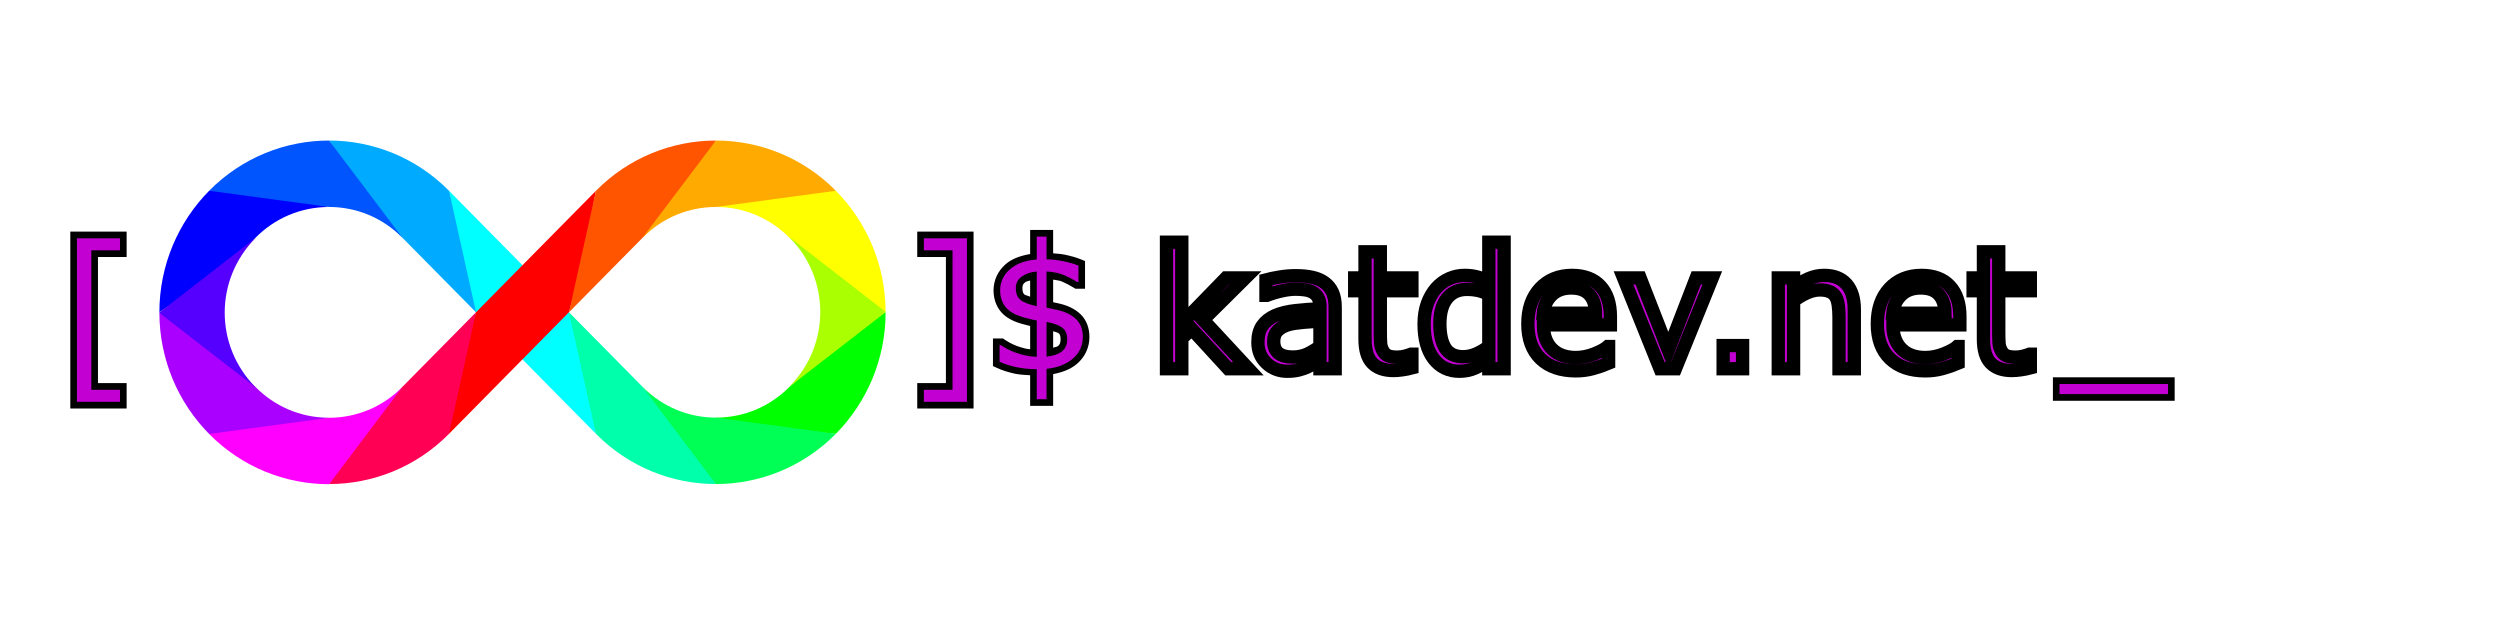 <?xml version="1.0" encoding="UTF-8"?>
<svg width="2e3" height="500" version="1.1" viewBox="0 0 529.17 132.29" xmlns="http://www.w3.org/2000/svg" xmlns:osb="http://www.openswatchbook.org/uri/2009/osb" xmlns:xlink="http://www.w3.org/1999/xlink"><defs><linearGradient><stop stop-opacity=".705" offset="0"/><stop stop-opacity="0" offset="1"/></linearGradient><linearGradient x1="90.01" x2="90.01" y1="137.22" y2="133.58" gradientTransform="translate(-160.43 6.1)" gradientUnits="userSpaceOnUse" xlink:href="#a"/><linearGradient x1="90.01" x2="90.01" y1="137.22" y2="133.58" gradientTransform="translate(-160.42 -307)" gradientUnits="userSpaceOnUse" xlink:href="#a"/><linearGradient x1="-86.004" x2="206.03" y1="323.72" y2="460.14" gradientUnits="userSpaceOnUse"><stop stop-color="#900000" offset="0"/><stop stop-color="#0f008f" offset="1"/></linearGradient><meshgradient x="-86.004" y="323.722" gradientUnits="userSpaceOnUse"><meshrow><meshpatch><stop stop-color="#900000" path="c 97.346,0  194.692,0  292.038,0"/><stop path="c 0,45.473  0,90.946  0,136.418"/><stop stop-color="#0f008f" path="c -97.346,0  -194.692,0  -292.038,0"/><stop path="c 0,-45.473  0,-90.946  0,-136.418"/></meshpatch></meshrow></meshgradient></defs><g transform="matrix(1 0 0 1.013 0 .738)"><g transform="matrix(.526 0 0 .526 79.026 -141.61)"><path d="m-17.816 323.72c-17.464 2e-5 -34.988 6.681-48.268 19.961-26.56 26.56-26.56 69.977 0 96.537 26.56 26.56 69.977 26.56 96.537 0 8.163-8.163 21.951-21.951 29.561-29.561 7.609 7.609 21.399 21.397 29.563 29.561 26.56 26.56 69.977 26.561 96.537 0 26.56-26.561 26.561-69.979 0-96.539-13.28-13.28-30.807-19.959-48.27-19.959-17.463 1e-4 -34.987 6.678-48.268 19.959-8.163 8.163-21.953 21.953-29.563 29.562-7.61-7.609-21.398-21.398-29.561-29.561-13.28-13.28-30.806-19.961-48.27-19.961zm0 26.391c10.694-1e-5 21.337 4.052 29.562 12.277 8.163 8.163 21.951 21.95 29.561 29.561-7.609 7.61-21.398 21.399-29.561 29.562-16.452 16.452-42.671 16.452-59.123 0-16.452-16.452-16.452-42.671 0-59.123 8.226-8.226 18.866-12.277 29.561-12.277zm155.66 0c10.694-6e-5 21.336 4.051 29.562 12.277 16.452 16.452 16.452 42.669 0 59.121-16.452 16.452-42.671 16.454-59.123 2e-3 -8.163-8.163-21.951-21.953-29.561-29.562 7.61-7.61 21.398-21.398 29.561-29.561 8.226-8.226 18.867-12.277 29.561-12.277z" color="#000000" color-rendering="auto" dominant-baseline="auto" fill="url(#b)" image-rendering="auto" shape-rendering="auto" solid-color="#000000" stop-color="#000000" stroke="url(#c)" stroke-linejoin="round" stroke-width="7.938" style="font-feature-settings:normal;font-variant-alternates:normal;font-variant-caps:normal;font-variant-east-asian:normal;font-variant-ligatures:normal;font-variant-numeric:normal;font-variant-position:normal;font-variation-settings:normal;inline-size:0;isolation:auto;mix-blend-mode:normal;paint-order:normal;shape-margin:0;shape-padding:0;text-decoration-color:#000000;text-decoration-line:none;text-decoration-style:solid;text-indent:0;text-orientation:mixed;text-transform:none;white-space:normal"/><g transform="translate(-.892 231.4)"><g fill-opacity=".997" shape-rendering="auto"><path d="m-65.191 112.22c23.434-2.105 33.419 3.575 48.268 6.44-6e-3 0-0.017 3.4e-4 -0.023 3.4e-4l-3.7e-4 -3.7e-4c-11.634-4e-5 -22.022 4.659-29.584 12.221-14.469 13.843-25.962 21.307-38.679 29.584 3e-5 -18.781 7.67-35.897 20.018-48.245z" color="#000000" color-rendering="auto" dominant-baseline="auto" fill="#00f" image-rendering="auto" solid-color="#000000" stop-color="#000000" style="font-feature-settings:normal;font-variant-alternates:normal;font-variant-caps:normal;font-variant-east-asian:normal;font-variant-ligatures:normal;font-variant-numeric:normal;font-variant-position:normal;font-variation-settings:normal;inline-size:0;isolation:auto;mix-blend-mode:normal;shape-margin:0;shape-padding:0;text-decoration-color:#000000;text-decoration-line:none;text-decoration-style:solid;text-indent:0;text-orientation:mixed;text-transform:none;white-space:normal"/><path d="m-65.192 208.82c15.816 0.586 31.954-2.046 48.268-6.44-6e-3 0-0.017-2.7e-4 -0.023-2.7e-4l-3.7e-4 2.7e-4c-11.634 7e-5 -22.022-4.659-29.584-12.221-12.341-9.907-20.996-20.122-38.679-29.584 4e-5 18.781 7.67 35.897 20.018 48.245z" color="#000000" color-rendering="auto" dominant-baseline="auto" fill="#a0f" image-rendering="auto" solid-color="#000000" stop-color="#000000" style="font-feature-settings:normal;font-variant-alternates:normal;font-variant-caps:normal;font-variant-east-asian:normal;font-variant-ligatures:normal;font-variant-numeric:normal;font-variant-position:normal;font-variation-settings:normal;inline-size:0;isolation:auto;mix-blend-mode:normal;shape-margin:0;shape-padding:0;text-decoration-color:#000000;text-decoration-line:none;text-decoration-style:solid;text-indent:0;text-orientation:mixed;text-transform:none;white-space:normal"/><path d="m187.01 112.22c-18.527-0.639-33.076 3.268-48.268 6.44 6e-3 0 0.017 3.5e-4 0.023 3.5e-4l3.7e-4 -3.8e-4c11.634-4e-5 22.022 4.659 29.584 12.221 12.424 10.519 23.939 22.308 38.679 29.584-3e-5 -18.781-7.67-35.897-20.018-48.245z" color="#000000" color-rendering="auto" dominant-baseline="auto" fill="#ff0" image-rendering="auto" solid-color="#000000" stop-color="#000000" style="font-feature-settings:normal;font-variant-alternates:normal;font-variant-caps:normal;font-variant-east-asian:normal;font-variant-ligatures:normal;font-variant-numeric:normal;font-variant-position:normal;font-variation-settings:normal;inline-size:0;isolation:auto;mix-blend-mode:normal;shape-margin:0;shape-padding:0;text-decoration-color:#000000;text-decoration-line:none;text-decoration-style:solid;text-indent:0;text-orientation:mixed;text-transform:none;white-space:normal"/></g><g><path d="m90.469 208.76c-2.207-16.083-3.639-32.166-10.872-48.249l-48.251-48.29c-0.227 15.821 1.317 31.768 10.872 48.288z" fill="#0ff"/><path d="m138.74 228.72c-17.463-1e-4 -34.987-6.678-48.268-19.959l-10.872-48.288 0.018 0.018c-7e-5 7e-5 7e-5 5.3e-4 0 5.3e-4 7.61 7.61 21.398 21.398 29.561 29.56 10.782 12.694 22.001 25.296 29.56 38.668z" color="#000000" color-rendering="auto" dominant-baseline="auto" fill="#0fa" image-rendering="auto" shape-rendering="auto" solid-color="#000000" stop-color="#000000" style="font-feature-settings:normal;font-variant-alternates:normal;font-variant-caps:normal;font-variant-east-asian:normal;font-variant-ligatures:normal;font-variant-numeric:normal;font-variant-position:normal;font-variation-settings:normal;inline-size:0;isolation:auto;mix-blend-mode:normal;shape-margin:0;shape-padding:0;text-decoration-color:#000000;text-decoration-line:none;text-decoration-style:solid;text-indent:0;text-orientation:mixed;text-transform:none;white-space:normal"/><path d="m90.469 112.22c-2.905 14.37-3.21 22.551-10.872 48.249l-48.251 48.29c-0.402-15.149 5.47-31.774 10.872-48.288z" fill="#f00"/></g><g shape-rendering="auto"><path d="m138.74 92.26c-17.463 1e-4 -34.987 6.678-48.268 19.959l-10.872 48.288 0.018-0.018c-7e-5 -6e-5 6e-5 -5.3e-4 0-5.3e-4 7.61-7.61 21.398-21.398 29.561-29.56 11.432-11.114 22.085-23.103 29.56-38.668z" color="#000000" color-rendering="auto" dominant-baseline="auto" fill="#f50" image-rendering="auto" solid-color="#000000" stop-color="#000000" style="font-feature-settings:normal;font-variant-alternates:normal;font-variant-caps:normal;font-variant-east-asian:normal;font-variant-ligatures:normal;font-variant-numeric:normal;font-variant-position:normal;font-variation-settings:normal;inline-size:0;isolation:auto;mix-blend-mode:normal;shape-margin:0;shape-padding:0;text-decoration-color:#000000;text-decoration-line:none;text-decoration-style:solid;text-indent:0;text-orientation:mixed;text-transform:none;white-space:normal"/><path d="m138.74 92.26-29.577 38.684c4e-3 -5e-3 0.012-0.011 0.017-0.016v-5.3e-4c8.226-8.226 18.867-12.277 29.56-12.277l48.269-6.432c-13.28-13.28-30.806-19.959-48.269-19.959z" color="#000000" color-rendering="auto" dominant-baseline="auto" fill="#fa0" fill-opacity=".997" image-rendering="auto" solid-color="#000000" stop-color="#000000" style="font-feature-settings:normal;font-variant-alternates:normal;font-variant-caps:normal;font-variant-east-asian:normal;font-variant-ligatures:normal;font-variant-numeric:normal;font-variant-position:normal;font-variation-settings:normal;inline-size:0;isolation:auto;mix-blend-mode:normal;shape-margin:0;shape-padding:0;text-decoration-color:#000000;text-decoration-line:none;text-decoration-style:solid;text-indent:0;text-orientation:mixed;text-transform:none;white-space:normal"/><path d="m-16.922 228.72c17.463-1e-4 34.988-6.678 48.268-19.959l10.872-48.288-0.018 0.018c7e-5 7e-5 -7e-5 5.3e-4 0 5.3e-4 -7.61 7.61-21.398 21.398-29.561 29.56-12.108 12.889-21.943 25.779-29.56 38.668z" color="#000000" color-rendering="auto" dominant-baseline="auto" fill="#f05" image-rendering="auto" solid-color="#000000" stop-color="#000000" style="font-feature-settings:normal;font-variant-alternates:normal;font-variant-caps:normal;font-variant-east-asian:normal;font-variant-ligatures:normal;font-variant-numeric:normal;font-variant-position:normal;font-variation-settings:normal;inline-size:0;isolation:auto;mix-blend-mode:normal;shape-margin:0;shape-padding:0;text-decoration-color:#000000;text-decoration-line:none;text-decoration-style:solid;text-indent:0;text-orientation:mixed;text-transform:none;white-space:normal"/><g fill-opacity=".997"><path d="m-16.923 228.78 29.577-38.684c-0.004 5e-3 -0.012 0.011-0.017 0.016v5.3e-4c-8.226 8.226-18.866 12.277-29.56 12.277l-48.269 6.432c13.28 13.28 30.806 19.959 48.269 19.959z" color="#000000" color-rendering="auto" dominant-baseline="auto" fill="#f0f" image-rendering="auto" solid-color="#000000" stop-color="#000000" style="font-feature-settings:normal;font-variant-alternates:normal;font-variant-caps:normal;font-variant-east-asian:normal;font-variant-ligatures:normal;font-variant-numeric:normal;font-variant-position:normal;font-variation-settings:normal;inline-size:0;isolation:auto;mix-blend-mode:normal;shape-margin:0;shape-padding:0;text-decoration-color:#000000;text-decoration-line:none;text-decoration-style:solid;text-indent:0;text-orientation:mixed;text-transform:none;white-space:normal"/><path d="m187.01 208.76c-16.445-1.791-37.13 0.658-48.268-6.44 6e-3 0 0.017-3.5e-4 0.023-3.5e-4l3.7e-4 3.7e-4c11.634 5e-5 22.022-4.659 29.584-12.221 12.788-10.53 25.211-23.366 38.679-29.584-3e-5 18.781-7.67 35.897-20.018 48.245z" color="#000000" color-rendering="auto" dominant-baseline="auto" fill="#0f0" image-rendering="auto" solid-color="#000000" stop-color="#000000" style="font-feature-settings:normal;font-variant-alternates:normal;font-variant-caps:normal;font-variant-east-asian:normal;font-variant-ligatures:normal;font-variant-numeric:normal;font-variant-position:normal;font-variation-settings:normal;inline-size:0;isolation:auto;mix-blend-mode:normal;shape-margin:0;shape-padding:0;text-decoration-color:#000000;text-decoration-line:none;text-decoration-style:solid;text-indent:0;text-orientation:mixed;text-transform:none;white-space:normal"/><path d="m138.74 228.72-29.577-38.684c5e-3 5e-3 0.012 0.011 0.017 0.016v5.3e-4c8.226 8.226 18.867 12.277 29.56 12.277l48.269 6.432c-13.28 13.28-30.806 19.959-48.269 19.959z" color="#000000" color-rendering="auto" dominant-baseline="auto" fill="#0f5" image-rendering="auto" solid-color="#000000" stop-color="#000000" style="font-feature-settings:normal;font-variant-alternates:normal;font-variant-caps:normal;font-variant-east-asian:normal;font-variant-ligatures:normal;font-variant-numeric:normal;font-variant-position:normal;font-variation-settings:normal;inline-size:0;isolation:auto;mix-blend-mode:normal;shape-margin:0;shape-padding:0;text-decoration-color:#000000;text-decoration-line:none;text-decoration-style:solid;text-indent:0;text-orientation:mixed;text-transform:none;white-space:normal"/></g><path d="m-16.922 92.26c17.463 1e-4 34.988 6.678 48.268 19.959l10.872 48.288-0.018-0.018c6.9e-5 -6e-5 -6.9e-5 -5.3e-4 0-5.3e-4 -7.61-7.61-21.398-21.398-29.561-29.56-11.622-11.784-20.715-25.149-29.56-38.668z" color="#000000" color-rendering="auto" dominant-baseline="auto" fill="#0af" image-rendering="auto" solid-color="#000000" stop-color="#000000" style="font-feature-settings:normal;font-variant-alternates:normal;font-variant-caps:normal;font-variant-east-asian:normal;font-variant-ligatures:normal;font-variant-numeric:normal;font-variant-position:normal;font-variation-settings:normal;inline-size:0;isolation:auto;mix-blend-mode:normal;shape-margin:0;shape-padding:0;text-decoration-color:#000000;text-decoration-line:none;text-decoration-style:solid;text-indent:0;text-orientation:mixed;text-transform:none;white-space:normal"/></g><rect transform="rotate(-45)" x="-83.643" y="139.68" width="26.44" height="3.64" fill="url(#e)"/><g shape-rendering="auto"><path d="m-16.922 92.26 29.577 38.684c-0.004-5e-3 -0.012-0.011-0.017-0.016v-5.3e-4c-8.226-8.226-18.866-12.277-29.56-12.277l-48.269-6.432c13.28-13.28 30.806-19.959 48.269-19.959z" color="#000000" color-rendering="auto" dominant-baseline="auto" fill="#05f" fill-opacity=".997" image-rendering="auto" solid-color="#000000" stop-color="#000000" style="font-feature-settings:normal;font-variant-alternates:normal;font-variant-caps:normal;font-variant-east-asian:normal;font-variant-ligatures:normal;font-variant-numeric:normal;font-variant-position:normal;font-variation-settings:normal;inline-size:0;isolation:auto;mix-blend-mode:normal;shape-margin:0;shape-padding:0;text-decoration-color:#000000;text-decoration-line:none;text-decoration-style:solid;text-indent:0;text-orientation:mixed;text-transform:none;white-space:normal"/><path d="m168.45 130.75-7e-3 0.093c16.393 16.44 16.393 42.591 0 59.031v0.095l38.583-29.51c8e-5 -0.049 5.3e-4 -0.099 5.3e-4 -0.148z" color="#000000" color-rendering="auto" dominant-baseline="auto" fill="#af0" image-rendering="auto" solid-color="#000000" stop-color="#000000" style="font-feature-settings:normal;font-variant-alternates:normal;font-variant-caps:normal;font-variant-east-asian:normal;font-variant-ligatures:normal;font-variant-numeric:normal;font-variant-position:normal;font-variation-settings:normal;inline-size:0;isolation:auto;mix-blend-mode:normal;shape-margin:0;shape-padding:0;text-decoration-color:#000000;text-decoration-line:none;text-decoration-style:solid;text-indent:0;text-orientation:mixed;text-transform:none;white-space:normal"/><path d="m-46.627 131.02v0.093c-16.393 16.44-16.393 42.591 0 59.031v0.095l-38.583-29.51c-8e-5 -0.049-5.3e-4 -0.099-5.3e-4 -0.148z" color="#000000" color-rendering="auto" dominant-baseline="auto" fill="#50f" image-rendering="auto" solid-color="#000000" stop-color="#000000" style="font-feature-settings:normal;font-variant-alternates:normal;font-variant-caps:normal;font-variant-east-asian:normal;font-variant-ligatures:normal;font-variant-numeric:normal;font-variant-position:normal;font-variation-settings:normal;inline-size:0;isolation:auto;mix-blend-mode:normal;shape-margin:0;shape-padding:0;text-decoration-color:#000000;text-decoration-line:none;text-decoration-style:solid;text-indent:0;text-orientation:mixed;text-transform:none;white-space:normal"/></g><rect transform="matrix(.707 -.707 -.707 -.707 0 0)" x="-83.628" y="-173.42" width="26.44" height="3.64" fill="url(#d)"/></g></g><g stroke-miterlimit="2.8"><g shape-rendering="auto" stroke-width="2.8" style="paint-order:stroke markers fill"><path d="m14.883 47.664v36.963h11.92v-5.309h-6.068v-26.346h6.068v-5.309zm2.801 2.801h0.25v31.361h-0.25z" color="#000000" color-rendering="auto" dominant-baseline="auto" image-rendering="auto" solid-color="#000000" stop-color="#000000" style="font-feature-settings:normal;font-variant-alternates:normal;font-variant-caps:normal;font-variant-east-asian:normal;font-variant-ligatures:normal;font-variant-numeric:normal;font-variant-position:normal;font-variation-settings:normal;inline-size:0;isolation:auto;mix-blend-mode:normal;paint-order:stroke markers fill;shape-margin:0;shape-padding:0;text-decoration-color:#000000;text-decoration-line:none;text-decoration-style:solid;text-indent:0;text-orientation:mixed;text-transform:none;white-space:normal"/><path d="m25.402 83.227h-9.119v-34.162h9.119v2.508h-6.068v29.147h6.068z" color="#000000" color-rendering="auto" dominant-baseline="auto" fill="#c200d2" image-rendering="auto" solid-color="#000000" stop-color="#000000" style="font-feature-settings:normal;font-variant-alternates:normal;font-variant-caps:normal;font-variant-east-asian:normal;font-variant-ligatures:normal;font-variant-numeric:normal;font-variant-position:normal;font-variation-settings:normal;inline-size:0;isolation:auto;mix-blend-mode:normal;paint-order:stroke markers fill;shape-margin:0;shape-padding:0;text-decoration-color:#000000;text-decoration-line:none;text-decoration-style:solid;text-indent:0;text-orientation:mixed;text-transform:none;white-space:normal"/><path d="m194.15 47.664v5.309h6.068v26.346h-6.068v5.309h11.92v-36.963zm8.867 2.801h0.252v31.361h-0.252z" color="#000000" color-rendering="auto" dominant-baseline="auto" image-rendering="auto" solid-color="#000000" stop-color="#000000" style="font-feature-settings:normal;font-variant-alternates:normal;font-variant-caps:normal;font-variant-east-asian:normal;font-variant-ligatures:normal;font-variant-numeric:normal;font-variant-position:normal;font-variation-settings:normal;inline-size:0;isolation:auto;mix-blend-mode:normal;paint-order:stroke markers fill;shape-margin:0;shape-padding:0;text-decoration-color:#000000;text-decoration-line:none;text-decoration-style:solid;text-indent:0;text-orientation:mixed;text-transform:none;white-space:normal"/><path d="m204.67 83.227h-9.119v-2.508h6.068v-29.147h-6.068v-2.508h9.119z" color="#000000" color-rendering="auto" dominant-baseline="auto" fill="#c200d2" image-rendering="auto" solid-color="#000000" stop-color="#000000" style="font-feature-settings:normal;font-variant-alternates:normal;font-variant-caps:normal;font-variant-east-asian:normal;font-variant-ligatures:normal;font-variant-numeric:normal;font-variant-position:normal;font-variation-settings:normal;inline-size:0;isolation:auto;mix-blend-mode:normal;paint-order:stroke markers fill;shape-margin:0;shape-padding:0;text-decoration-color:#000000;text-decoration-line:none;text-decoration-style:solid;text-indent:0;text-orientation:mixed;text-transform:none;white-space:normal"/><path d="m218.05 47.314v5.041c-2.052 0.343-3.878 0.976-5.236 2.16l-4e-3 4e-3c-1.608 1.414-2.51 3.339-2.51 5.436 0 1.688 0.532 3.263 1.58 4.488l4e-3 2e-3 2e-3 0.004c1.102 1.272 2.747 2.076 4.82 2.598 0.351 0.096 0.724 0.193 1.125 0.287l0.039 0.008c0.055 0.011 0.123 0.026 0.18 0.037v4.865c-0.293-0.044-0.619-0.052-0.895-0.115-2e-3 -5.16e-4 -4e-3 5.16e-4 -6e-3 0-0.755-0.187-1.409-0.383-1.949-0.58l-4e-3 -2e-3c-0.471-0.174-0.967-0.398-1.49-0.676-0.534-0.295-0.916-0.533-1.02-0.609l-0.369-0.271h-2.141v5.769l0.816 0.375c1.11 0.509 2.379 0.91 3.812 1.219h6e-3l6e-3 2e-3c1.018 0.211 2.131 0.258 3.232 0.326v6.402h4.869v-6.641c1.942-0.365 3.699-1.01 5.062-2.16l2e-3 -2e-3 4e-3 -2e-3c1.679-1.429 2.613-3.415 2.613-5.592 0-1.86-0.622-3.554-1.871-4.744-1.187-1.141-2.789-1.877-4.707-2.289l-0.014-2e-3 -0.016-0.004c-0.272-0.052-0.605-0.123-0.984-0.209l-0.037-0.008c-0.018-0.005-0.034-0.007-0.053-0.012v-4.725c0.614 0.12 1.39 0.189 1.785 0.365l0.02 0.008c0.897 0.383 1.752 0.825 2.57 1.326l0.338 0.207h2.039v-5.783l-0.877-0.354c-0.949-0.382-2.062-0.698-3.359-0.967-0.853-0.177-1.681-0.217-2.516-0.291v-4.893zm6.279 7.863c0.183 0.033 0.352 0.024 0.537 0.062 0.305 0.063 0.468 0.145 0.744 0.213-0.362-0.149-0.876-0.168-1.281-0.275zm1.494 0.316 0.018 0.008c-1e-3 -4.58e-4 -3e-3 4.58e-4 -4e-3 0-5e-3 -0.002-9e-3 -0.006-0.014-0.008zm0.082 0.043c0.344 0.09 0.674 0.18 0.967 0.275v0.223c-0.326-0.16-0.631-0.353-0.967-0.498zm-10.852 0.859c-0.855 0.818-1.44 1.904-1.44 3.103 0 1.341 0.459 2.634 1.438 3.467 0.984 0.838 2.307 1.27 4.106 1.654l1.6 0.342-0.637-0.121v0.098l-0.395-0.078c-0.451-0.09-0.867-0.175-1.252-0.254-0.383-0.09-0.734-0.18-1.053-0.268l-0.031-0.008c-1.734-0.436-2.821-1.066-3.381-1.709l-2e-3 -2e-3c-0.61-0.715-0.908-1.526-0.908-2.666 0-1.363 0.455-2.358 1.557-3.328 0.107-0.093 0.281-0.144 0.398-0.23zm2.996 1.49v3.379c-0.35-0.151-1.067-0.332-1.182-0.43-0.284-0.242-0.455-0.549-0.455-1.336 0-0.674 0.141-0.938 0.672-1.301l6e-3 -0.004 4e-3 -0.004c0.24-0.168 0.659-0.187 0.955-0.305zm2.801 6.971 0.439 0.074c0.303 0.051 0.645 0.124 1.022 0.221l0.018 0.004 0.019 0.004c0.409 0.094 0.767 0.171 1.086 0.232 1.565 0.336 2.651 0.888 3.357 1.568l4e-3 0.004 2e-3 2e-3c0.666 0.634 1.004 1.426 1.004 2.721 0 1.448-0.48 2.479-1.631 3.459-0.02 0.017-0.05 0.024-0.07 0.041 0.718-0.835 1.186-1.881 1.186-3.043 0-1.387-0.526-2.736-1.602-3.525-0.982-0.741-2.257-1.151-3.904-1.463l-0.93-0.176zm2.068 3.623c0.321 0.133 0.939 0.265 1.086 0.377l0.012 0.008 0.01 0.008c0.297 0.217 0.461 0.465 0.461 1.272 0 0.836-0.182 1.156-0.584 1.459l-8e-3 0.008c-0.177 0.136-0.687 0.189-0.977 0.305zm-9.943 5.129c0.42 0.202 0.842 0.414 1.254 0.566h2e-3l4e-3 2e-3c0.478 0.175 1.053 0.327 1.619 0.482-0.144-0.026-0.317-0.016-0.459-0.045l-0.01-2e-3c-0.951-0.206-1.681-0.487-2.41-0.766z" color="#000000" color-rendering="auto" dominant-baseline="auto" image-rendering="auto" solid-color="#000000" stop-color="#000000" style="font-feature-settings:normal;font-variant-alternates:normal;font-variant-caps:normal;font-variant-east-asian:normal;font-variant-ligatures:normal;font-variant-numeric:normal;font-variant-position:normal;font-variation-settings:normal;inline-size:0;isolation:auto;mix-blend-mode:normal;paint-order:stroke markers fill;shape-margin:0;shape-padding:0;text-decoration-color:#000000;text-decoration-line:none;text-decoration-style:solid;text-indent:0;text-orientation:mixed;text-transform:none;white-space:normal"/><path d="m229.2 69.688c0 1.812-0.707 3.32-2.122 4.525-1.415 1.192-3.268 1.9-5.559 2.122v6.348h-2.069v-6.261c-1.543-0.012-2.993-0.158-4.349-0.438-1.356-0.292-2.531-0.666-3.525-1.122v-3.472h0.281c0.222 0.164 0.62 0.403 1.192 0.719 0.573 0.304 1.128 0.555 1.666 0.754 0.608 0.222 1.315 0.433 2.122 0.631 0.818 0.187 1.689 0.298 2.613 0.333v-7.594c-0.468-0.094-0.9-0.181-1.298-0.263-0.398-0.094-0.766-0.187-1.105-0.281-1.906-0.479-3.274-1.198-4.104-2.157-0.83-0.97-1.245-2.163-1.245-3.578 0-1.73 0.678-3.192 2.034-4.384 1.368-1.192 3.274-1.888 5.717-2.087v-4.77h2.069v4.735c1.181 0.023 2.391 0.164 3.63 0.421 1.239 0.257 2.28 0.555 3.122 0.894v3.437h-0.246c-0.877-0.538-1.795-1.011-2.753-1.421-0.947-0.421-2.198-0.684-3.753-0.789v7.559c0.351 0.058 0.731 0.14 1.14 0.246 0.409 0.094 0.766 0.17 1.07 0.228 1.742 0.374 3.087 1.017 4.034 1.929 0.959 0.912 1.438 2.157 1.438 3.735zm-9.751-6.436v-7.243c-1.251 0.094-2.303 0.438-3.157 1.035-0.853 0.585-1.28 1.403-1.28 2.455 0 1.064 0.316 1.865 0.947 2.403 0.631 0.538 1.795 0.988 3.49 1.35zm6.436 6.892c0-1.099-0.345-1.9-1.035-2.403-0.678-0.514-1.789-0.918-3.332-1.21v7.26c1.403-0.14 2.479-0.497 3.227-1.07 0.76-0.573 1.14-1.432 1.14-2.578z" color="#000000" color-rendering="auto" dominant-baseline="auto" fill="#c200d2" image-rendering="auto" solid-color="#000000" stop-color="#000000" style="font-feature-settings:normal;font-variant-alternates:normal;font-variant-caps:normal;font-variant-east-asian:normal;font-variant-ligatures:normal;font-variant-numeric:normal;font-variant-position:normal;font-variation-settings:normal;inline-size:0;isolation:auto;mix-blend-mode:normal;paint-order:stroke markers fill;shape-margin:0;shape-padding:0;text-decoration-color:#000000;text-decoration-line:none;text-decoration-style:solid;text-indent:0;text-orientation:mixed;text-transform:none;white-space:normal"/></g><g transform="scale(1.007 .993)" fill="#c200d2" stroke="#000" stroke-width="2.8" style="paint-order:stroke markers fill" aria-label="katdev.net"><path d="m262.41 76.858h-4.244l-7.667-8.368-2.088 1.985v6.383h-3.217v-26.628h3.217v17.079l9.293-9.566h4.056l-8.882 8.831z"/><path d="m280.65 76.858h-3.2v-2.037q-0.428 0.291-1.164 0.821-0.719 0.513-1.403 0.821-0.804 0.394-1.848 0.65-1.044 0.274-2.447 0.274-2.584 0-4.381-1.711-1.797-1.711-1.797-4.364 0-2.173 0.924-3.508 0.941-1.352 2.67-2.122 1.746-0.77 4.193-1.044 2.447-0.274 5.254-0.411v-0.496q0-1.095-0.394-1.814-0.377-0.719-1.095-1.129-0.685-0.394-1.643-0.531t-2.002-0.137q-1.266 0-2.824 0.342-1.557 0.325-3.217 0.958h-0.171v-3.269q0.941-0.257 2.721-0.565t3.508-0.308q2.019 0 3.508 0.342 1.506 0.325 2.601 1.129 1.078 0.787 1.643 2.037 0.565 1.249 0.565 3.098zm-3.2-4.706v-5.322q-1.472 0.086-3.474 0.257-1.985 0.171-3.149 0.496-1.386 0.394-2.242 1.232-0.856 0.821-0.856 2.276 0 1.643 0.993 2.481 0.993 0.821 3.029 0.821 1.694 0 3.098-0.65 1.403-0.667 2.601-1.591z"/><path d="m296.78 76.686q-0.907 0.24-1.985 0.394-1.061 0.154-1.9 0.154-2.926 0-4.449-1.574-1.523-1.574-1.523-5.048v-10.165h-2.173v-2.704h2.173v-5.493h3.217v5.493h6.64v2.704h-6.64v8.711q0 1.506 0.069 2.362 0.068 0.839 0.479 1.574 0.376 0.685 1.027 1.01 0.667 0.308 2.019 0.308 0.787 0 1.643-0.222 0.856-0.24 1.232-0.394h0.171z"/><path d="m316.16 76.858h-3.217v-2.002q-1.386 1.198-2.892 1.865t-3.269 0.667q-3.423 0-5.442-2.635-2.002-2.635-2.002-7.307 0-2.43 0.685-4.33 0.702-1.9 1.883-3.234 1.164-1.301 2.704-1.985 1.557-0.685 3.217-0.685 1.506 0 2.67 0.325 1.164 0.308 2.447 0.975v-8.283h3.217zm-3.217-4.706v-10.97q-1.301-0.582-2.327-0.804t-2.242-0.222q-2.704 0-4.21 1.883t-1.506 5.339q0 3.405 1.164 5.185 1.164 1.763 3.731 1.763 1.369 0 2.772-0.599 1.403-0.616 2.618-1.574z"/><path d="m338.5 67.634h-14.084q0 1.763 0.531 3.08 0.531 1.301 1.455 2.139 0.89 0.821 2.105 1.232 1.232 0.411 2.704 0.411 1.951 0 3.919-0.77 1.985-0.787 2.824-1.54h0.171v3.508q-1.626 0.685-3.32 1.147-1.694 0.462-3.56 0.462-4.758 0-7.427-2.567-2.67-2.584-2.67-7.324 0-4.689 2.55-7.444 2.567-2.755 6.743-2.755 3.868 0 5.955 2.259 2.105 2.259 2.105 6.418zm-3.132-2.464q-0.017-2.533-1.284-3.919-1.249-1.386-3.816-1.386-2.584 0-4.124 1.523-1.523 1.523-1.728 3.782z"/><path d="m359.91 57.742-7.735 19.116h-3.234l-7.684-19.116h3.491l5.921 15.214 5.87-15.214z"/><path d="m366.29 76.858h-4.09v-4.877h4.09z"/><path d="m389.77 76.858h-3.217v-10.884q0-1.318-0.154-2.464-0.154-1.164-0.565-1.814-0.428-0.719-1.232-1.061-0.804-0.359-2.088-0.359-1.318 0-2.755 0.65-1.438 0.65-2.755 1.66v14.272h-3.217v-19.116h3.217v2.122q1.506-1.249 3.115-1.951 1.609-0.702 3.303-0.702 3.098 0 4.723 1.865 1.626 1.865 1.626 5.374z"/><path d="m411.96 67.634h-14.084q0 1.763 0.531 3.08 0.531 1.301 1.455 2.139 0.89 0.821 2.105 1.232 1.232 0.411 2.704 0.411 1.951 0 3.919-0.77 1.985-0.787 2.824-1.54h0.171v3.508q-1.626 0.685-3.32 1.147-1.694 0.462-3.56 0.462-4.758 0-7.427-2.567-2.67-2.584-2.67-7.324 0-4.689 2.55-7.444 2.567-2.755 6.743-2.755 3.868 0 5.955 2.259 2.105 2.259 2.105 6.418zm-3.132-2.464q-0.017-2.533-1.284-3.919-1.249-1.386-3.816-1.386-2.584 0-4.124 1.523-1.523 1.523-1.728 3.782z"/><path d="m426.77 76.686q-0.907 0.24-1.985 0.394-1.061 0.154-1.9 0.154-2.926 0-4.449-1.574-1.523-1.574-1.523-5.048v-10.165h-2.173v-2.704h2.173v-5.493h3.217v5.493h6.64v2.704h-6.64v8.711q0 1.506 0.068 2.362 0.069 0.839 0.479 1.574 0.376 0.685 1.027 1.01 0.667 0.308 2.019 0.308 0.787 0 1.643-0.222 0.856-0.24 1.232-0.394h0.171z"/></g><g transform="translate(-53.975)" shape-rendering="auto" stroke-width="2.8" style="paint-order:stroke markers fill"><path d="m488.51 78.109v4.904h25.773v-4.904z" color="#000000" color-rendering="auto" dominant-baseline="auto" image-rendering="auto" solid-color="#000000" stop-color="#000000" style="font-feature-settings:normal;font-variant-alternates:normal;font-variant-caps:normal;font-variant-east-asian:normal;font-variant-ligatures:normal;font-variant-numeric:normal;font-variant-position:normal;font-variation-settings:normal;inline-size:0;isolation:auto;mix-blend-mode:normal;paint-order:stroke markers fill;shape-margin:0;shape-padding:0;text-decoration-color:#000000;text-decoration-line:none;text-decoration-style:solid;text-indent:0;text-orientation:mixed;text-transform:none;white-space:normal"/><path d="m512.88 81.614h-22.974v-2.104h22.974z" color="#000000" color-rendering="auto" dominant-baseline="auto" fill="#c200d2" image-rendering="auto" solid-color="#000000" stop-color="#000000" style="font-feature-settings:normal;font-variant-alternates:normal;font-variant-caps:normal;font-variant-east-asian:normal;font-variant-ligatures:normal;font-variant-numeric:normal;font-variant-position:normal;font-variation-settings:normal;inline-size:0;isolation:auto;mix-blend-mode:normal;paint-order:stroke markers fill;shape-margin:0;shape-padding:0;text-decoration-color:#000000;text-decoration-line:none;text-decoration-style:solid;text-indent:0;text-orientation:mixed;text-transform:none;white-space:normal"/></g></g></g></svg>
